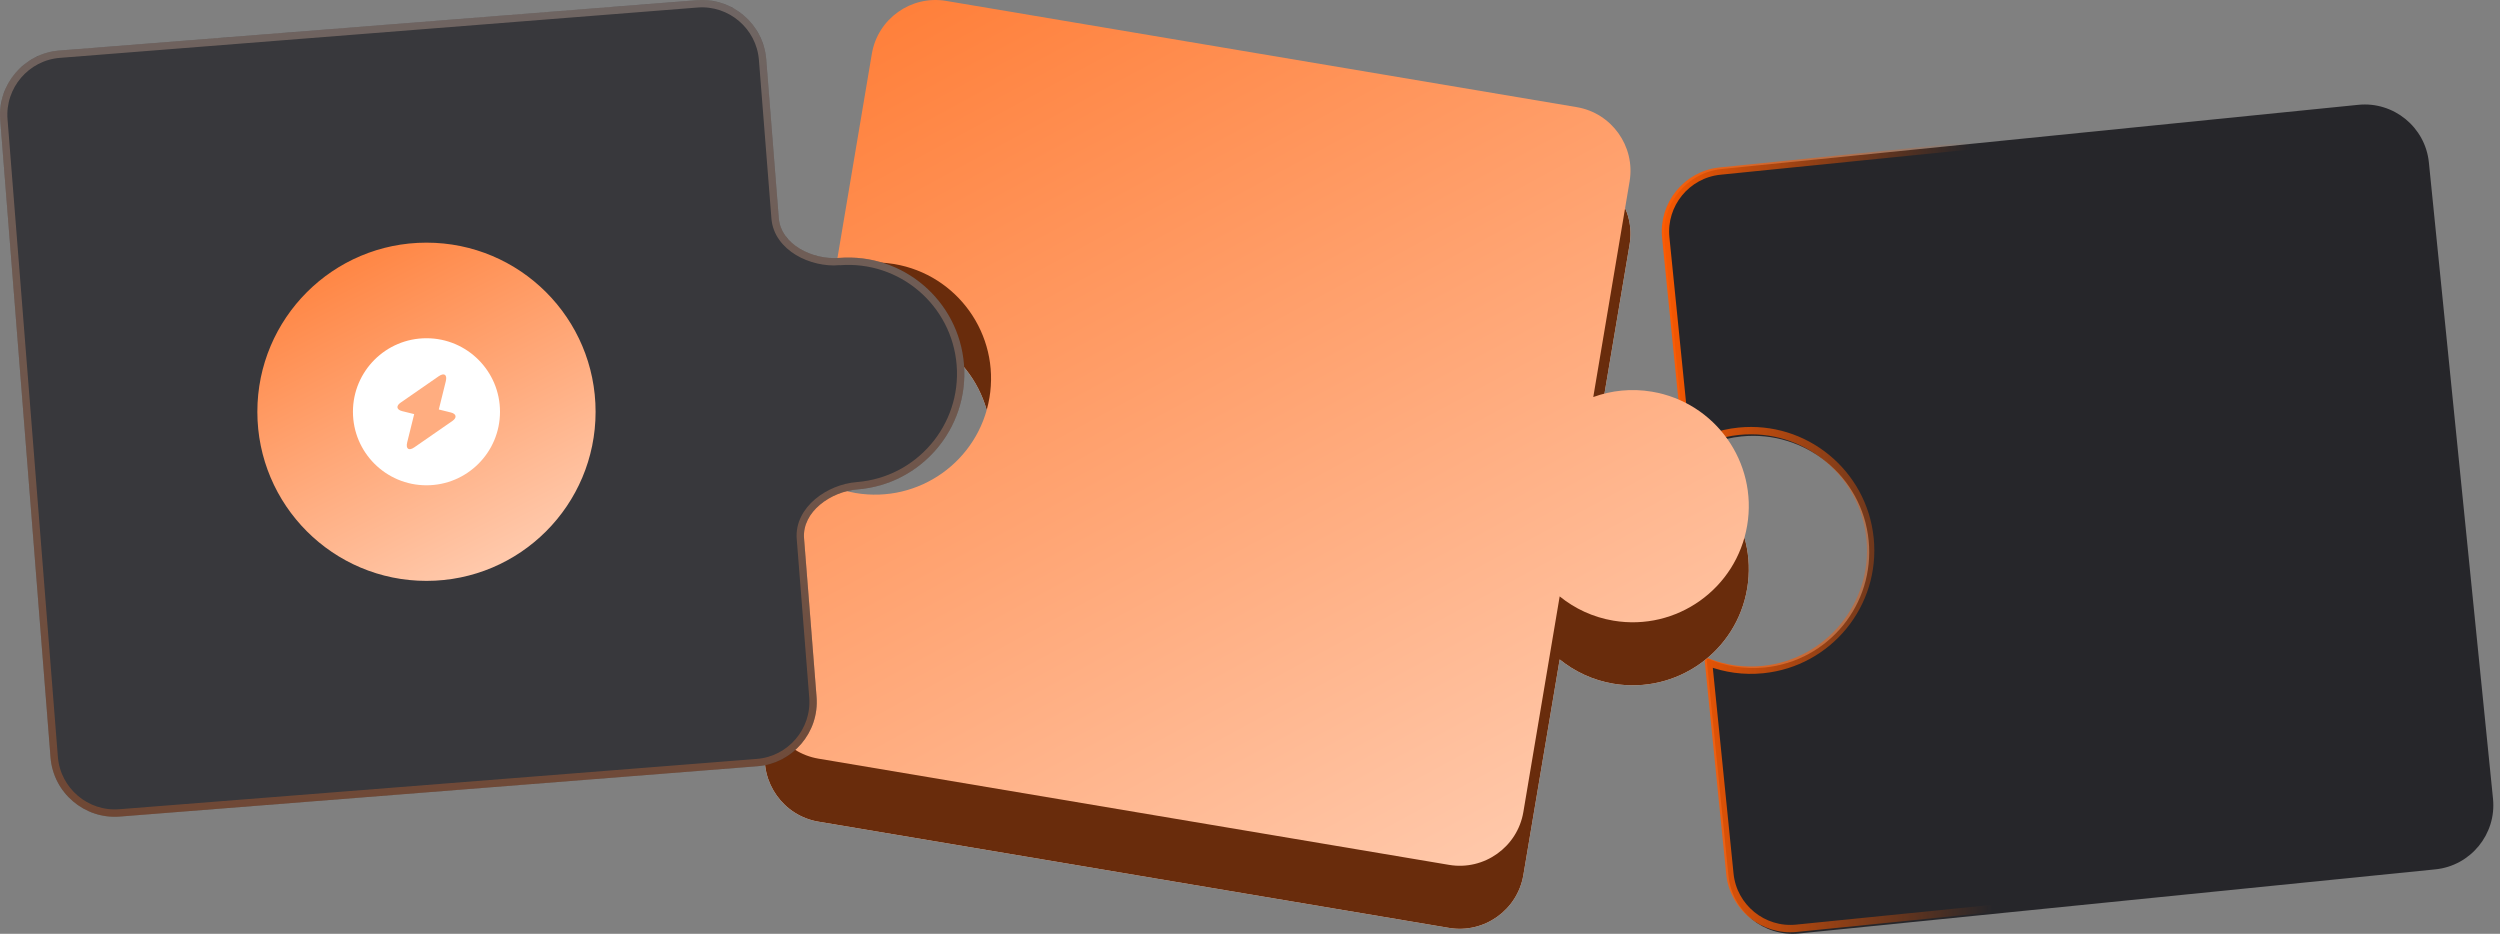 <svg width="340" height="127" viewBox="0 0 340 127" fill="none" xmlns="http://www.w3.org/2000/svg">
<rect x="0" y="0" width="340" height="127" fill="#808080" stroke="none"/>
<path d="M320.737 14.255L234.183 22.978C229.392 23.461 225.866 27.776 226.349 32.568L229.332 62.166C231.482 60.648 234.035 59.639 236.84 59.356C245.516 58.481 253.259 64.806 254.134 73.483C255.008 82.16 248.683 89.903 240.006 90.778C237.201 91.06 234.499 90.581 232.089 89.523L235.072 119.12C235.555 123.912 239.871 127.437 244.662 126.955L331.216 118.232C336.008 117.748 339.534 113.433 339.05 108.641L330.327 22.088C329.844 17.297 325.529 13.772 320.737 14.255Z" fill="#26262A"/>
<path d="M320.482 14.542C324.999 14.086 329.07 17.412 329.525 21.928L338.248 108.481C338.703 112.998 335.378 117.068 330.861 117.523L244.308 126.247C239.791 126.701 235.72 123.377 235.265 118.86L232.365 90.088C234.648 90.954 237.157 91.326 239.752 91.064C248.703 90.162 255.229 82.174 254.326 73.223C253.424 64.271 245.436 57.745 236.484 58.648C233.89 58.909 231.504 59.775 229.44 61.079L226.542 32.308C226.087 27.791 229.412 23.72 233.929 23.265L320.482 14.542Z" fill="#26262A" stroke="url(#paint0_linear_418_1474)"/>
<path d="M224.668 61.842C221.888 61.373 219.159 61.671 216.685 62.569L221.627 33.234C222.426 28.485 219.195 23.945 214.446 23.145L128.662 8.694C123.913 7.895 119.373 11.126 118.573 15.875L113.632 45.209C116.106 44.312 118.834 44.014 121.615 44.483C130.214 45.931 136.011 54.077 134.563 62.678C133.114 71.277 124.969 77.074 116.368 75.626C113.588 75.157 111.107 73.981 109.063 72.325L104.122 101.659C103.322 106.408 106.553 110.948 111.302 111.747L197.086 126.197C201.835 126.996 206.375 123.765 207.175 119.017L212.116 89.682C214.16 91.34 216.641 92.515 219.421 92.983C228.02 94.431 236.166 88.634 237.616 80.035C239.065 71.437 233.268 63.291 224.668 61.842Z" fill="white"/>
<path d="M224.668 61.842C221.888 61.373 219.159 61.671 216.685 62.569L221.627 33.234C222.426 28.485 219.195 23.945 214.446 23.145L128.662 8.694C123.913 7.895 119.373 11.126 118.573 15.875L113.632 45.209C116.106 44.312 118.834 44.014 121.615 44.483C130.214 45.931 136.011 54.077 134.563 62.678C133.114 71.277 124.969 77.074 116.368 75.626C113.588 75.157 111.107 73.981 109.063 72.325L104.122 101.659C103.322 106.408 106.553 110.948 111.302 111.747L197.086 126.197C201.835 126.996 206.375 123.765 207.175 119.017L212.116 89.682C214.16 91.34 216.641 92.515 219.421 92.983C228.02 94.431 236.166 88.634 237.616 80.035C239.065 71.437 233.268 63.291 224.668 61.842Z" fill="#692C0C"/>
<path d="M224.668 53.269C221.888 52.8 219.159 53.098 216.685 53.996L221.627 24.661C222.426 19.912 219.195 15.372 214.446 14.572L128.662 0.122C123.913 -0.678 119.373 2.553 118.573 7.302L113.632 36.636C116.106 35.74 118.834 35.441 121.615 35.91C130.214 37.358 136.011 45.504 134.563 54.105C133.114 62.704 124.969 68.501 116.368 67.053C113.588 66.584 111.107 65.408 109.063 63.752L104.122 93.086C103.322 97.835 106.553 102.375 111.302 103.175L197.086 117.624C201.835 118.424 206.375 115.192 207.175 110.445L212.116 81.109C214.16 82.767 216.641 83.943 219.421 84.41C228.02 85.859 236.166 80.061 237.616 71.462C239.065 62.864 233.268 54.718 224.668 53.269Z" fill="url(#paint1_linear_418_1474)"/>
<path d="M114.116 35.077V35.077C110.506 35.362 106.196 33.252 105.912 29.642L104.208 8.067C103.83 3.265 99.591 -0.352 94.79 0.027L8.067 6.872C3.266 7.251 -0.352 11.49 0.027 16.291L6.873 103.013C7.252 107.814 11.491 111.432 16.292 111.053L103.015 104.208C107.816 103.83 111.434 99.591 111.054 94.79L109.351 73.215C109.066 69.604 112.991 66.844 116.602 66.561V66.561C125.296 65.875 131.788 58.27 131.102 49.577C130.413 40.882 122.81 34.391 114.116 35.077Z" fill="#38383C"/>
<path d="M94.829 0.525C99.355 0.167 103.353 3.58 103.71 8.106L105.413 29.682C105.572 31.694 106.852 33.25 108.509 34.249C110.164 35.247 112.249 35.726 114.156 35.575L114.155 35.574C122.574 34.91 129.937 41.196 130.604 49.616C131.268 58.034 124.981 65.398 116.562 66.062C114.655 66.213 112.671 67.013 111.193 68.258C109.714 69.504 108.694 71.242 108.853 73.255L110.556 94.829C110.914 99.355 107.501 103.353 102.976 103.71L16.253 110.555C11.727 110.912 7.729 107.499 7.372 102.974L0.525 16.251C0.167 11.726 3.581 7.728 8.106 7.371L94.829 0.525Z" stroke="url(#paint2_linear_418_1474)" stroke-opacity="0.28"/>
<circle cx="58" cy="56" r="23" fill="url(#paint3_linear_418_1474)"/>
<path fill-rule="evenodd" clip-rule="evenodd" d="M58 66C52.477 66 48 61.523 48 56C48 50.477 52.477 46 58 46C63.523 46 68 50.477 68 56C68 61.523 63.523 66 58 66Z" fill="white"/>
<path d="M56.329 56.32L55.379 60.16C55.159 61.06 55.599 61.36 56.359 60.83L61.539 57.24C62.169 56.8 62.079 56.29 61.329 56.1L59.679 55.69L60.629 51.85C60.849 50.95 60.409 50.65 59.649 51.18L54.469 54.77C53.839 55.21 53.929 55.72 54.679 55.91L56.329 56.32Z" fill="#FFAD80"/>
<defs>
<linearGradient id="paint0_linear_418_1474" x1="226" y1="77" x2="269.696" y2="75.789" gradientUnits="userSpaceOnUse">
<stop stop-color="#FF5A00"/>
<stop offset="1" stop-color="#FF5A00" stop-opacity="0"/>
</linearGradient>
<linearGradient id="paint1_linear_418_1474" x1="86.448" y1="-18.337" x2="220.456" y2="228.675" gradientUnits="userSpaceOnUse">
<stop stop-color="#FF6E1F"/>
<stop offset="1" stop-color="white"/>
</linearGradient>
<linearGradient id="paint2_linear_418_1474" x1="87.5" y1="-39" x2="73.5" y2="118" gradientUnits="userSpaceOnUse">
<stop stop-color="white"/>
<stop offset="1" stop-color="#FF6E1F"/>
</linearGradient>
<linearGradient id="paint3_linear_418_1474" x1="35" y1="22.938" x2="81" y2="112.063" gradientUnits="userSpaceOnUse">
<stop stop-color="#FF6E1F"/>
<stop offset="1" stop-color="white"/>
</linearGradient>
</defs>
</svg>
